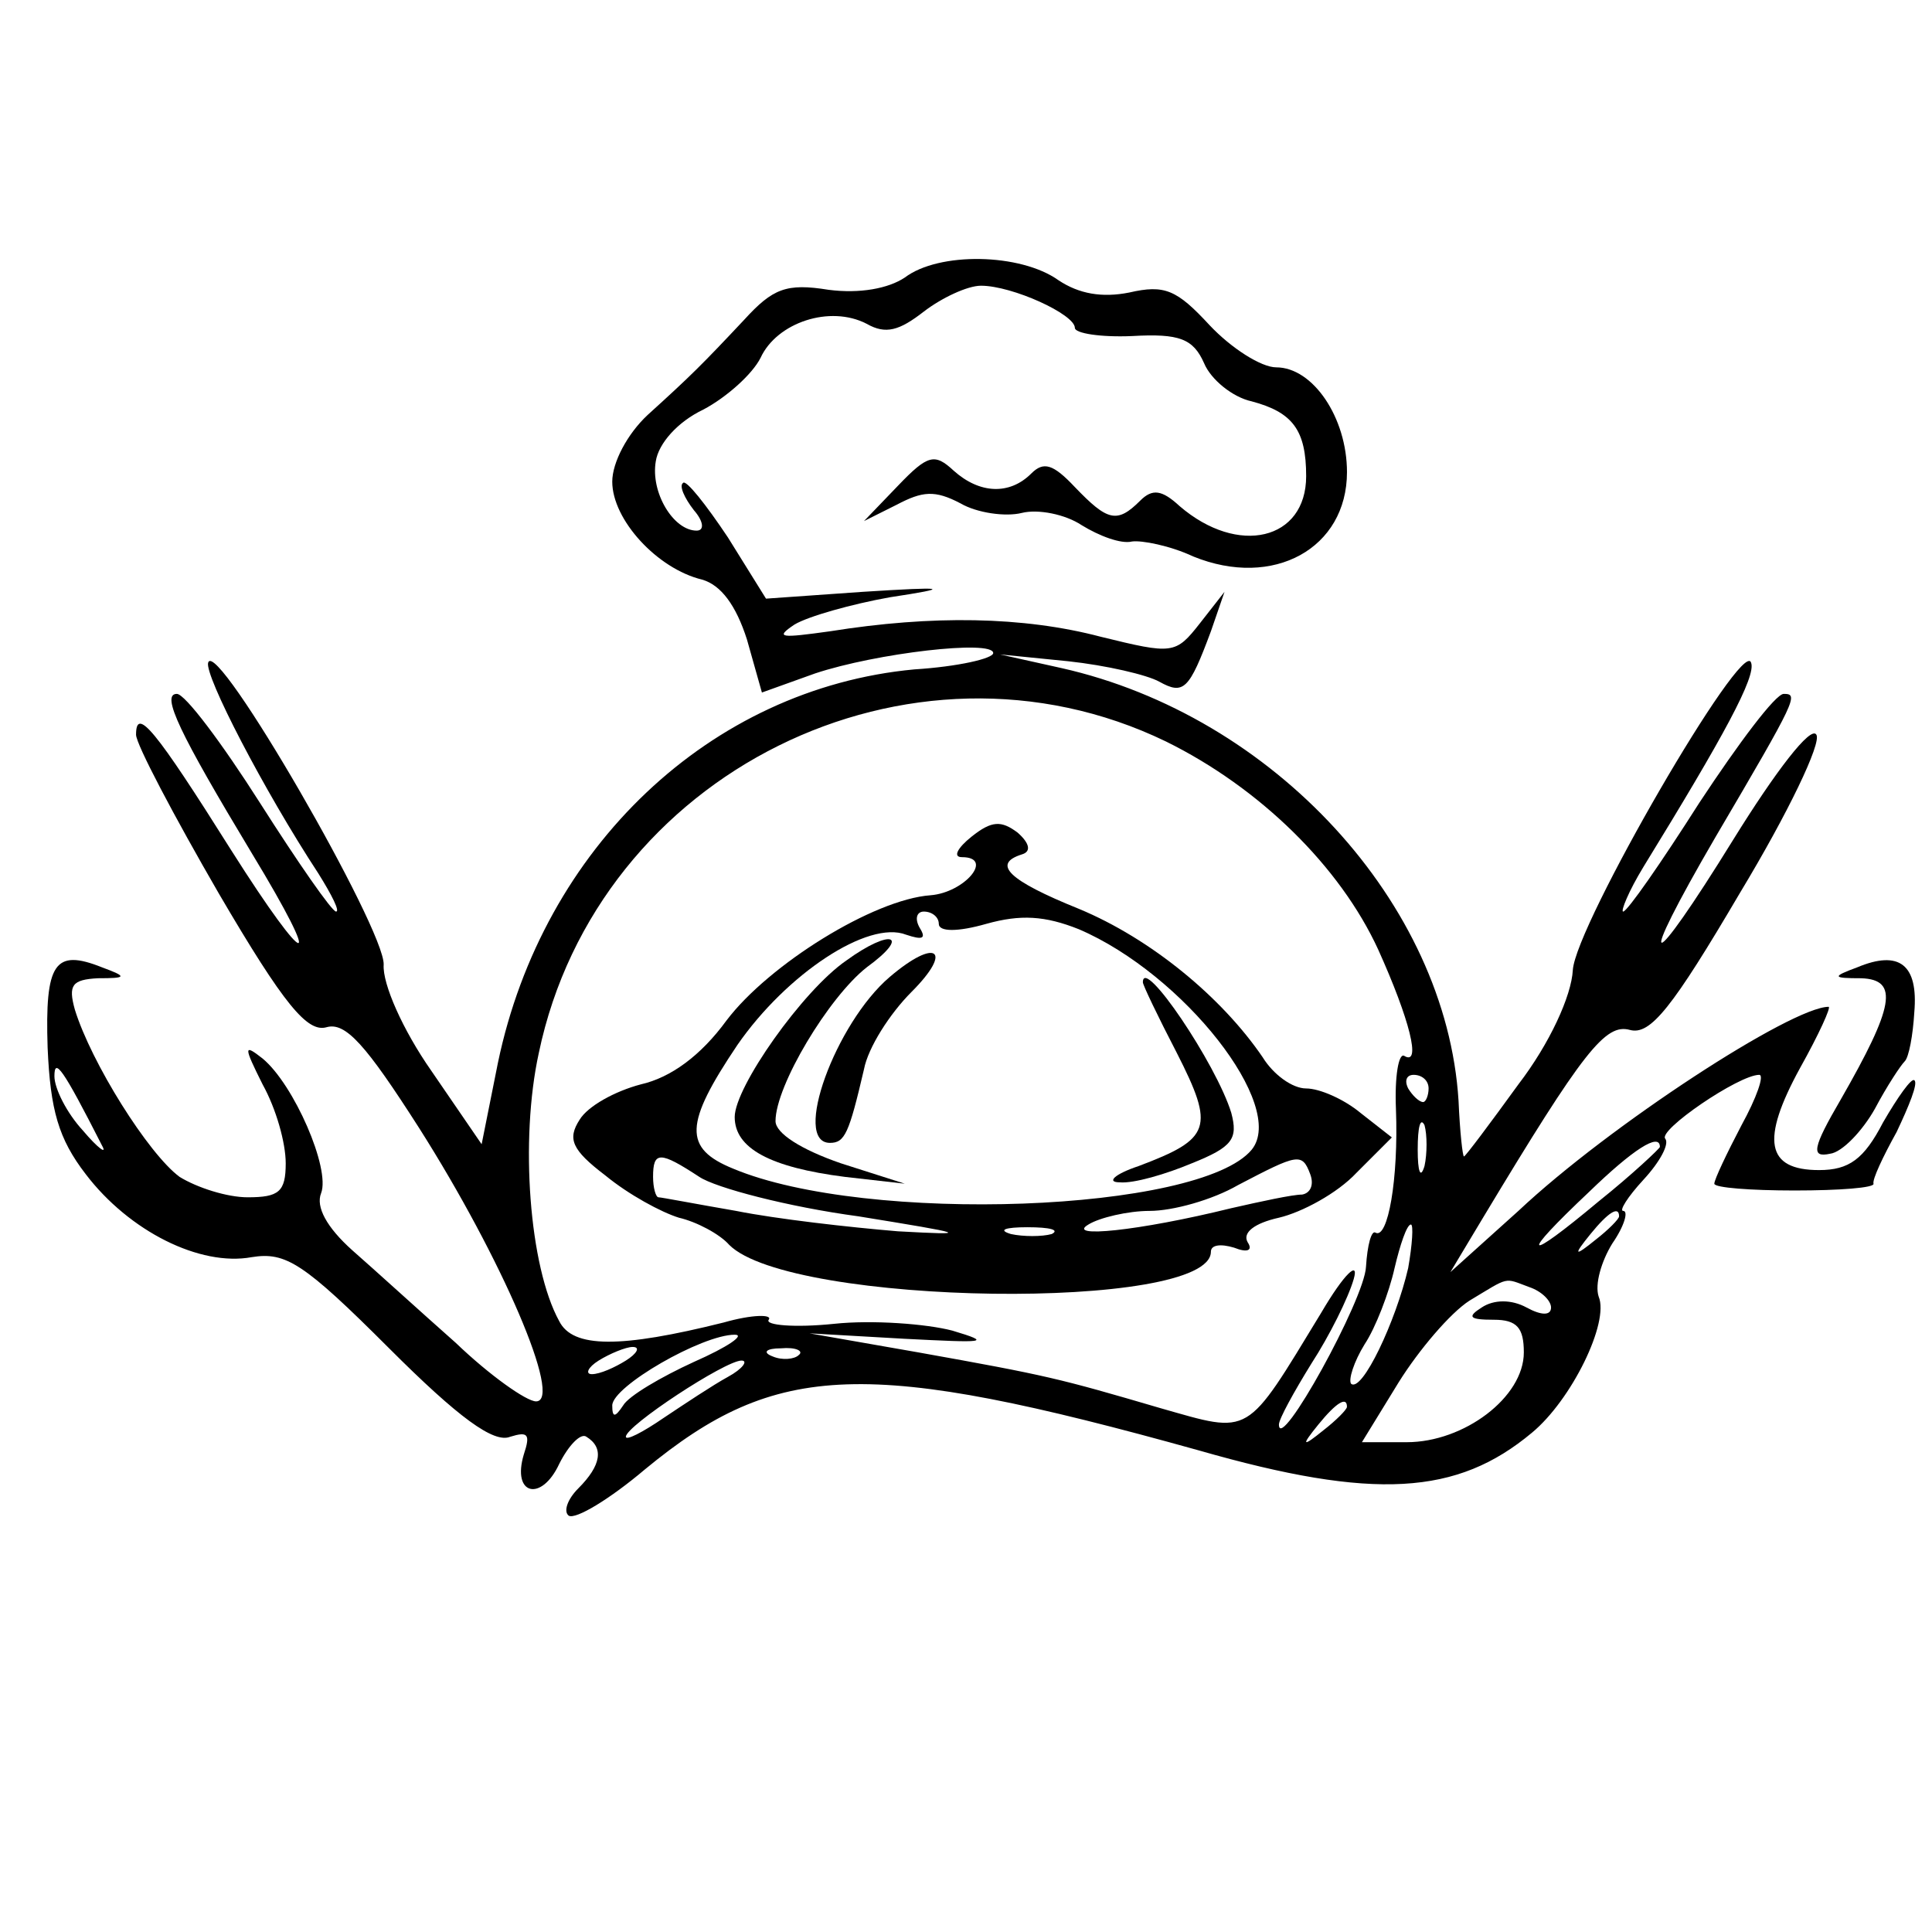 <?xml version="1.0" standalone="no"?>
<!DOCTYPE svg PUBLIC "-//W3C//DTD SVG 20010904//EN"
 "http://www.w3.org/TR/2001/REC-SVG-20010904/DTD/svg10.dtd">
<svg version="1.0" xmlns="http://www.w3.org/2000/svg"
 width="142pt" height="142pt" viewBox="0 0 142 142"
 preserveAspectRatio="xMidYMid meet">
<g transform="translate(0,142) scale(0.1,-0.1)"
fill="#000000" stroke="none">
<path d="M665 1216 c-12 -8 -33 -12 -56 -9 -31 5 -41 1 -62 -22 -31 -33 -39
-41 -71 -70 -15 -14 -26 -35 -26 -49 0 -28 33 -64 66 -72 14 -4 25 -19 33 -44
l11 -39 39 14 c45 15 131 25 131 15 0 -4 -26 -10 -58 -12 -150 -14 -273 -131
-306 -289 l-12 -60 -37 54 c-21 30 -36 64 -35 78 1 26 -123 241 -129 222 -3
-9 41 -94 81 -155 10 -16 16 -28 13 -28 -3 0 -28 36 -56 80 -28 44 -55 80 -61
80 -12 0 2 -29 55 -117 54 -89 42 -88 -15 2 -56 89 -70 106 -70 85 0 -7 28
-60 61 -117 48 -82 65 -102 79 -98 14 4 29 -13 68 -74 61 -96 106 -201 86
-201 -7 0 -34 19 -59 43 -26 23 -60 54 -76 68 -19 17 -27 32 -23 42 7 18 -20
80 -43 99 -14 11 -14 9 0 -19 10 -18 17 -43 17 -58 0 -21 -5 -25 -28 -25 -15
0 -37 7 -50 15 -23 17 -65 84 -77 123 -5 18 -2 22 17 23 21 0 22 1 3 8 -35 14
-42 3 -40 -59 2 -46 8 -67 28 -93 32 -42 84 -68 122 -61 25 4 38 -4 101 -67
51 -51 77 -70 89 -65 13 4 15 2 10 -13 -9 -30 13 -35 26 -7 7 14 16 23 20 20
13 -8 11 -21 -6 -38 -8 -8 -11 -17 -7 -20 5 -3 30 12 56 34 97 80 163 82 407
14 129 -37 190 -33 245 13 29 24 57 81 49 100 -3 9 2 26 10 39 9 13 12 24 8
24 -3 0 3 10 15 23 12 13 19 26 16 30 -6 6 54 47 69 47 4 0 -2 -17 -13 -37
-11 -21 -20 -40 -20 -43 0 -3 27 -5 59 -5 33 0 59 2 58 5 -1 3 7 20 17 38 9
19 16 36 13 38 -2 2 -12 -12 -23 -31 -14 -27 -25 -35 -47 -35 -39 0 -43 22
-14 75 14 25 23 45 21 45 -27 0 -161 -87 -228 -150 l-50 -45 24 40 c74 123 90
143 108 138 15 -4 31 16 81 101 35 58 60 110 56 116 -4 7 -30 -27 -61 -77 -63
-102 -73 -101 -13 2 60 102 61 105 50 105 -6 0 -33 -36 -62 -80 -28 -44 -53
-80 -56 -80 -2 0 4 15 15 33 59 96 83 140 79 150 -6 19 -129 -193 -131 -226
-1 -19 -17 -54 -40 -84 -21 -29 -39 -53 -40 -53 -1 0 -3 18 -4 41 -9 145 -136
283 -292 318 l-45 10 50 -5 c28 -3 58 -10 67 -15 18 -10 22 -6 38 37 l10 29
-18 -23 c-18 -23 -20 -23 -73 -10 -57 15 -124 16 -199 4 -36 -5 -41 -5 -26 5
10 6 42 15 70 20 46 7 43 8 -20 4 l-71 -5 -28 45 c-16 24 -31 43 -33 40 -3 -2
1 -11 8 -20 7 -8 8 -15 2 -15 -17 0 -34 28 -30 51 2 13 16 29 35 38 17 9 36
26 42 38 12 26 51 39 78 25 14 -8 24 -5 42 9 13 10 32 19 42 19 23 0 69 -21
69 -31 0 -4 19 -7 42 -6 35 2 45 -2 53 -20 5 -12 21 -25 35 -28 30 -8 40 -21
40 -55 0 -47 -50 -59 -93 -22 -13 12 -20 13 -29 4 -17 -17 -24 -15 -48 10 -16
17 -23 19 -32 10 -16 -16 -38 -15 -57 2 -14 13 -19 12 -41 -11 l-25 -26 24 12
c19 10 28 11 47 1 12 -7 33 -10 45 -7 12 3 32 -1 44 -9 13 -8 29 -14 37 -12 7
1 28 -3 45 -11 59 -24 113 6 113 62 0 40 -25 77 -52 77 -11 0 -33 14 -49 31
-24 26 -33 30 -59 24 -20 -4 -37 -1 -52 9 -28 20 -88 21 -113 2z m192 -341
c69 -34 128 -92 156 -153 23 -51 32 -86 19 -78 -4 2 -7 -15 -6 -39 2 -52 -6
-96 -15 -91 -3 2 -6 -9 -7 -25 -1 -24 -64 -138 -64 -116 0 4 11 24 24 45 13
20 27 48 31 62 4 14 -7 4 -24 -25 -56 -92 -51 -89 -118 -70 -75 22 -83 24
-178 41 l-80 14 70 -4 c59 -3 65 -3 35 6 -19 5 -59 8 -87 5 -29 -3 -51 -1 -48
3 3 4 -12 4 -33 -2 -76 -19 -111 -19 -121 1 -22 40 -29 133 -15 197 43 206
273 320 461 229z m-782 -297 c4 -7 -3 -2 -14 11 -12 13 -21 31 -21 40 0 14 6
6 35 -51z m975 42 c0 -5 -2 -10 -4 -10 -3 0 -8 5 -11 10 -3 6 -1 10 4 10 6 0
11 -4 11 -10z m-3 -57 c-3 -10 -5 -4 -5 12 0 17 2 24 5 18 2 -7 2 -21 0 -30z
m173 14 c0 -1 -20 -20 -45 -40 -55 -46 -59 -42 -7 7 32 31 52 44 52 33z m-30
-51 c0 -2 -8 -10 -17 -17 -16 -13 -17 -12 -4 4 13 16 21 21 21 13z m-155 -38
c-9 -39 -34 -92 -42 -85 -2 3 2 16 10 29 8 12 18 38 22 56 4 17 9 32 12 32 2
0 1 -15 -2 -32z m89 -14 c9 -3 16 -10 16 -15 0 -6 -7 -6 -18 0 -11 6 -24 6
-33 0 -11 -7 -9 -9 9 -9 17 0 22 -6 22 -24 0 -33 -44 -66 -86 -66 l-33 0 27
44 c15 24 38 51 52 60 30 18 25 17 44 10z m-614 -55 c-24 -11 -48 -25 -52 -32
-6 -9 -8 -9 -8 0 0 14 66 52 90 52 8 0 -5 -9 -30 -20z m-50 1 c-8 -5 -19 -10
-25 -10 -5 0 -3 5 5 10 8 5 20 10 25 10 6 0 3 -5 -5 -10z m127 4 c-3 -3 -12
-4 -19 -1 -8 3 -5 6 6 6 11 1 17 -2 13 -5z m-52 -16 c-11 -6 -32 -20 -47 -30
-16 -11 -28 -17 -28 -14 0 8 73 56 85 56 5 0 1 -6 -10 -12z m455 -22 c0 -2 -8
-10 -17 -17 -16 -13 -17 -12 -4 4 13 16 21 21 21 13z"/>
<path d="M714 805 c-10 -8 -14 -15 -7 -15 24 0 2 -26 -23 -28 -42 -3 -119 -51
-150 -92 -19 -26 -41 -42 -63 -47 -19 -5 -39 -16 -45 -26 -9 -14 -6 -22 19
-41 17 -14 41 -27 54 -31 13 -3 30 -12 37 -20 45 -45 354 -49 354 -5 0 5 7 6
17 3 10 -4 14 -2 10 4 -4 7 5 14 23 18 17 4 43 18 57 33 l26 26 -23 18 c-12
10 -30 18 -40 18 -10 0 -24 10 -32 23 -30 44 -82 87 -135 109 -52 21 -64 33
-42 40 7 2 6 8 -3 16 -12 9 -19 9 -34 -3z m-24 -64 c0 -6 14 -6 35 0 25 7 43
6 68 -4 77 -33 153 -130 127 -162 -38 -46 -283 -55 -381 -14 -37 15 -36 33 3
91 36 52 96 92 124 81 12 -4 15 -3 10 5 -4 7 -2 12 3 12 6 0 11 -4 11 -9z
m-176 -186 c12 -8 65 -22 117 -29 80 -13 84 -14 29 -11 -36 3 -89 9 -119 15
-29 5 -55 10 -57 10 -2 0 -4 7 -4 15 0 19 5 19 34 0z m449 2 c3 -8 0 -14 -6
-15 -7 0 -30 -5 -52 -10 -69 -17 -122 -22 -105 -12 8 5 29 10 45 10 17 0 46 8
65 19 44 23 47 24 53 8z m-190 -44 c-7 -2 -21 -2 -30 0 -10 3 -4 5 12 5 17 0
24 -2 18 -5z"/>
<path d="M622 714 c-32 -22 -82 -93 -82 -115 0 -23 26 -37 81 -44 l44 -5 -47
15 c-29 10 -48 22 -48 31 0 26 39 91 67 113 33 24 18 29 -15 5z"/>
<path d="M654 702 c-40 -34 -72 -122 -44 -122 11 0 14 7 25 54 3 16 19 41 35
57 31 31 18 40 -16 11z"/>
<path d="M840 698 c0 -2 11 -25 25 -52 28 -55 25 -63 -28 -83 -18 -6 -24 -12
-14 -12 10 -1 34 6 53 14 30 12 34 18 29 37 -11 36 -65 116 -65 96z"/>
<path d="M1365 709 c-19 -7 -18 -8 3 -8 28 -1 24 -21 -15 -89 -21 -36 -22 -43
-8 -40 9 1 24 17 33 33 9 17 19 32 22 35 3 3 6 19 7 36 3 35 -11 46 -42 33z"/>
</g>
</svg>

